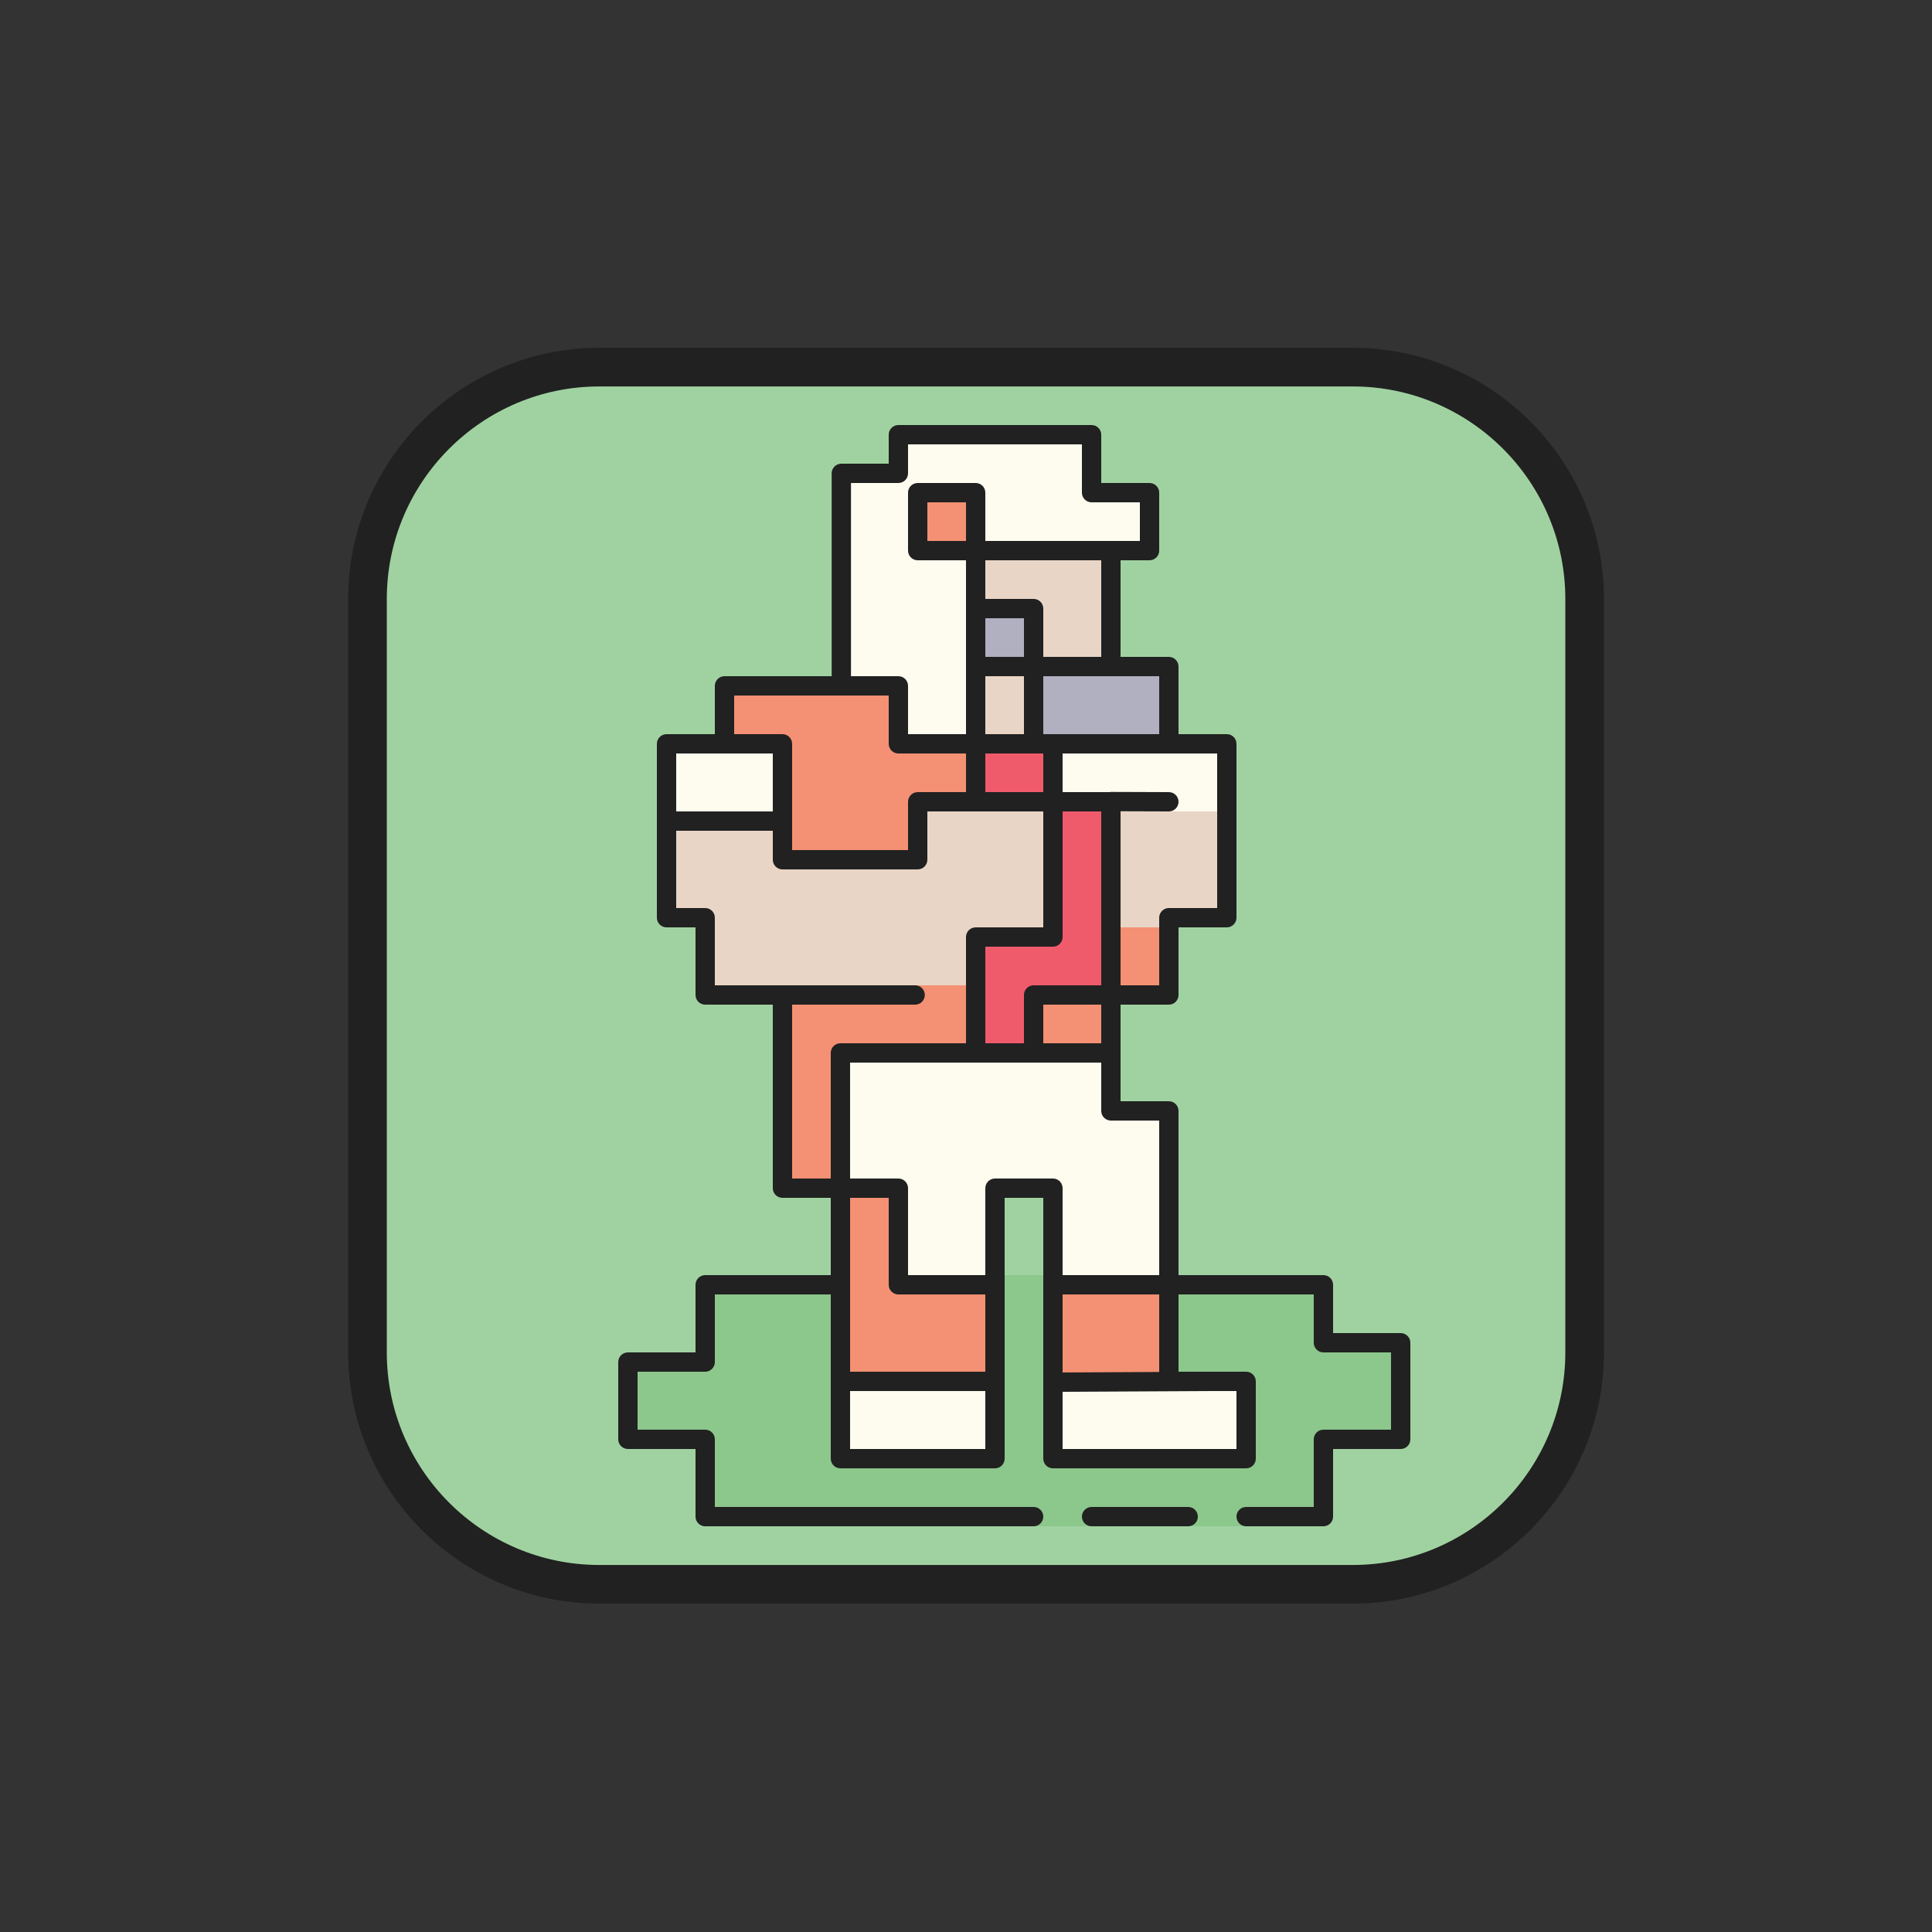 <svg xmlns="http://www.w3.org/2000/svg"  viewBox="0 0 100 100" width="100px" height="100px"><rect x="0" y="0" width="100" height="100" fill="#333333" stroke="none"/><path fill="#a0d2a1" d="M69.4,19H31.6C24.653,19,19,24.653,19,31.6v37.8C19,76.347,24.653,82,31.6,82h37.8 C76.347,82,82,76.347,82,69.4V31.6C82,24.652,76.347,19,69.4,19z"/><path fill="#e9d5c6" d="M41,48h-6c-0.552,0-1-0.448-1-1v-5h7V48z"/><path fill="#e9d5c6" d="M58,42h6v3.165C64,46.731,62.731,48,61.165,48H58V42z"/><rect width="6" height="2" x="51" y="29" fill="#e9d5c6"/><rect width="4" height="3" x="53" y="31" fill="#e9d5c6"/><rect width="4" height="4" x="50" y="38" fill="#f05b6c"/><rect width="4" height="5" x="50" y="34" fill="#e9d5c6"/><rect width="8" height="8" x="47" y="41" fill="#e9d5c6"/><path fill="#e9d5c6" d="M51,52H37c-0.552,0-1-0.448-1-1v-7h15V52z"/><path fill="#f05b6c" d="M55,41c-0.552,0-1,0.448-1,1v7c0-0.552-0.448-1-1-1h-2c-0.552,0-1,0.448-1,1v5c0,0.552,0.448,1,1,1 h2c0.552,0,1-0.448,1-1v-1c0-0.552,0.448-1,1-1h2c0.552,0,1-0.448,1-1v-9c0-0.552-0.448-1-1-1H55z"/><path fill="#8cc78c" d="M71,69h-2c0-1.657-1.343-3-3-3H38c-1.657,0-2,2.343-2,4h-2c-1.105,0-2,0.895-2,2v1 c0,1.104,0.895,2,2,2h2v1c0,1.657,1.343,3,3,3h27c1.657,0,3-1.343,3-3v-1h2c1.105,0,2-0.896,2-2v-2C73,69.895,72.105,69,71,69z"/><rect width="10" height="3" x="54" y="39" fill="#fdfcee"/><rect width="7" height="3" x="34" y="39" fill="#fdfcee"/><path fill="#fdfcee" d="M57,25v-2c0-0.552-0.448-1-1-1h-9v2h-3c-0.552,0-0.604,0.61-0.604,1.162L43.425,36H46v3h5v-3v-4v-3 h6h2c0.552,0,1-0.448,1-1v-2c0-0.552-0.448-1-1-1H57z"/><path fill="#fdfcee" d="M58,57v-3H43v8h4v4h5v-4h2v5h7v-9c0-0.552-0.448-1-1-1H58z"/><path fill="#fdfcee" d="M51,76h-7c-0.552,0-1-0.448-1-1v-4h9v4C52,75.552,51.552,76,51,76z"/><path fill="#fdfcee" d="M64,76h-9c-0.552,0-1-0.448-1-1v-3c0-0.552,0.448-1,1-1h9c0.552,0,1,0.448,1,1v3 C65,75.552,64.552,76,64,76z"/><path fill="#f49073" d="M50,38h-3v-1c0-1.105-0.895-2-2-2h-6c-1.105,0-2,0.895-2,2v2h3v2v1v2c0,0.552,0.448,1,1,1h6 c0.552,0,1-0.448,1-1v-2h2V38z"/><rect width="2" height="2" x="48" y="26" fill="#f49073"/><path fill="#f49073" d="M45,61h-1v-6h6v-4H40v2v2v5c0,1.105,0.895,2,2,2h1v10h3h1h5v-6h-5v-3C47,61.895,46.105,61,45,61z"/><rect width="7" height="6" x="54" y="66" fill="#f49073"/><path fill="#f49073" d="M57,48v3h-3c-0.552,0-1,0.448-1,1v3h5v-3h2c0.552,0,1-0.448,1-1v-3H57z"/><path fill="#212121" d="M70.021,18.003h-39c-7.168,0-13,5.832-13,13v39c0,7.168,5.832,13,13,13h39c7.168,0,13-5.832,13-13 v-39C83.021,23.834,77.189,18.003,70.021,18.003z M81.021,70.003c0,6.065-4.935,11-11,11h-39c-6.065,0-11-4.935-11-11v-39 c0-6.065,4.935-11,11-11h39c6.065,0,11,4.935,11,11V70.003z"/><path fill="#212121" d="M72.5,69H69v-2.5c0-0.276-0.224-0.5-0.5-0.5H61v-8.5c0-0.276-0.224-0.5-0.5-0.5H58v-5h2.5 c0.276,0,0.5-0.224,0.5-0.5V48h2.5c0.276,0,0.5-0.224,0.5-0.5v-9c0-0.276-0.224-0.5-0.5-0.5H61v-3.5c0-0.276-0.224-0.5-0.5-0.5H58 v-5h1.5c0.276,0,0.5-0.224,0.5-0.5v-3c0-0.276-0.224-0.5-0.5-0.5H57v-2.5c0-0.276-0.224-0.5-0.5-0.5h-10 c-0.276,0-0.5,0.224-0.5,0.5V24h-2.453c-0.276,0-0.5,0.224-0.5,0.5V35H37.5c-0.276,0-0.5,0.224-0.5,0.5V38h-2.5 c-0.276,0-0.5,0.224-0.5,0.5v9c0,0.276,0.224,0.5,0.5,0.5H36v3.5c0,0.276,0.224,0.5,0.5,0.5H40v9.5c0,0.276,0.224,0.5,0.5,0.5H43v4 h-6.5c-0.276,0-0.5,0.224-0.5,0.5V70h-3.5c-0.276,0-0.5,0.224-0.5,0.5v4c0,0.276,0.224,0.5,0.5,0.5H36v3.5 c0,0.276,0.224,0.5,0.5,0.5h17c0.276,0,0.5-0.224,0.5-0.5S53.776,78,53.5,78H37v-3.5c0-0.276-0.224-0.5-0.5-0.5H33v-3h3.5 c0.276,0,0.5-0.224,0.5-0.5V67h6v8.5c0,0.276,0.224,0.5,0.5,0.5h8c0.276,0,0.5-0.224,0.5-0.5V62h2v13.5c0,0.276,0.224,0.5,0.5,0.5 h10c0.276,0,0.5-0.224,0.5-0.5v-4c0-0.276-0.224-0.5-0.5-0.5h-2h-0.002H61v-4h7v2.5c0,0.276,0.224,0.5,0.5,0.5H72v4h-3.5 c-0.276,0-0.5,0.224-0.5,0.5V78h-3.5c-0.276,0-0.5,0.224-0.5,0.5s0.224,0.5,0.5,0.5h4c0.276,0,0.5-0.224,0.5-0.5V75h3.5 c0.276,0,0.5-0.224,0.5-0.5v-5C73,69.224,72.776,69,72.5,69z M51,54v-2.5V49h3.5c0.276,0,0.5-0.224,0.5-0.5V42h2v9h-3.5 c-0.276,0-0.5,0.224-0.5,0.5V54H51z M53,34h-2v-2h2V34z M50,28h-2v-2h2V28z M51,35h2v3h-2V35z M54,39v2h-3v-2H54z M54,52h3v2h-3V52 z M63,47h-2.5c-0.276,0-0.5,0.224-0.5,0.5V51h-2v-9.008L60.499,42H60.5c0.275,0,0.499-0.223,0.5-0.498 c0.001-0.276-0.222-0.501-0.499-0.502l-3-0.01H57.5c-0.017,0-0.032,0.008-0.049,0.01H55v-2h8V47z M60,38h-6v-3h6V38z M57,34h-3 v-2.5c0-0.276-0.224-0.5-0.5-0.5H51v-2h6V34z M44.047,25H46.5c0.276,0,0.5-0.224,0.5-0.5V23h9v2.5c0,0.276,0.224,0.5,0.5,0.5H59v2 h-8v-2.5c0-0.276-0.224-0.5-0.5-0.5h-3c-0.276,0-0.5,0.224-0.5,0.5v3c0,0.276,0.224,0.5,0.5,0.5H50v2.5v3V38h-3v-2.5 c0-0.276-0.224-0.5-0.5-0.5h-2.453V25z M38,36h8v2.5c0,0.276,0.224,0.5,0.5,0.5H50v2h-2.5c-0.276,0-0.5,0.224-0.5,0.5V44h-6v-5.5 c0-0.276-0.224-0.5-0.5-0.5H38V36z M40,39v3h-5v-3H40z M41,61v-9h6.368c0.276,0,0.5-0.224,0.5-0.5s-0.224-0.5-0.5-0.5H37v-3.5 c0-0.276-0.224-0.5-0.5-0.5H35v-4h5v1.5c0,0.276,0.224,0.5,0.5,0.5h7c0.276,0,0.5-0.224,0.5-0.5V42h6v6h-3.5 c-0.276,0-0.5,0.224-0.5,0.5v3V54h-6.5c-0.276,0-0.5,0.224-0.5,0.5V61H41z M46.5,67H51v4h-7v-9h2v4.5C46,66.776,46.224,67,46.5,67z M44,75v-3h7v3H44z M51.5,61c-0.276,0-0.5,0.224-0.5,0.5V66h-4v-4.5c0-0.276-0.224-0.5-0.5-0.5H44v-6h13v2.5 c0,0.276,0.224,0.5,0.5,0.5H60v8h-5v-4.5c0-0.276-0.224-0.5-0.5-0.5H51.5z M64,75h-9v-2.961L62.502,72H64V75z M55,71.039V67h5 v4.013L55,71.039z"/><path fill="#212121" d="M61.5,78h-5c-0.276,0-0.5,0.224-0.5,0.5s0.224,0.5,0.5,0.5h5c0.276,0,0.5-0.224,0.5-0.5 S61.776,78,61.5,78z"/><rect width="2" height="2" x="51" y="32" fill="#b1b0c1"/><rect width="6" height="3" x="54" y="35" fill="#b1b0c1"/></svg>